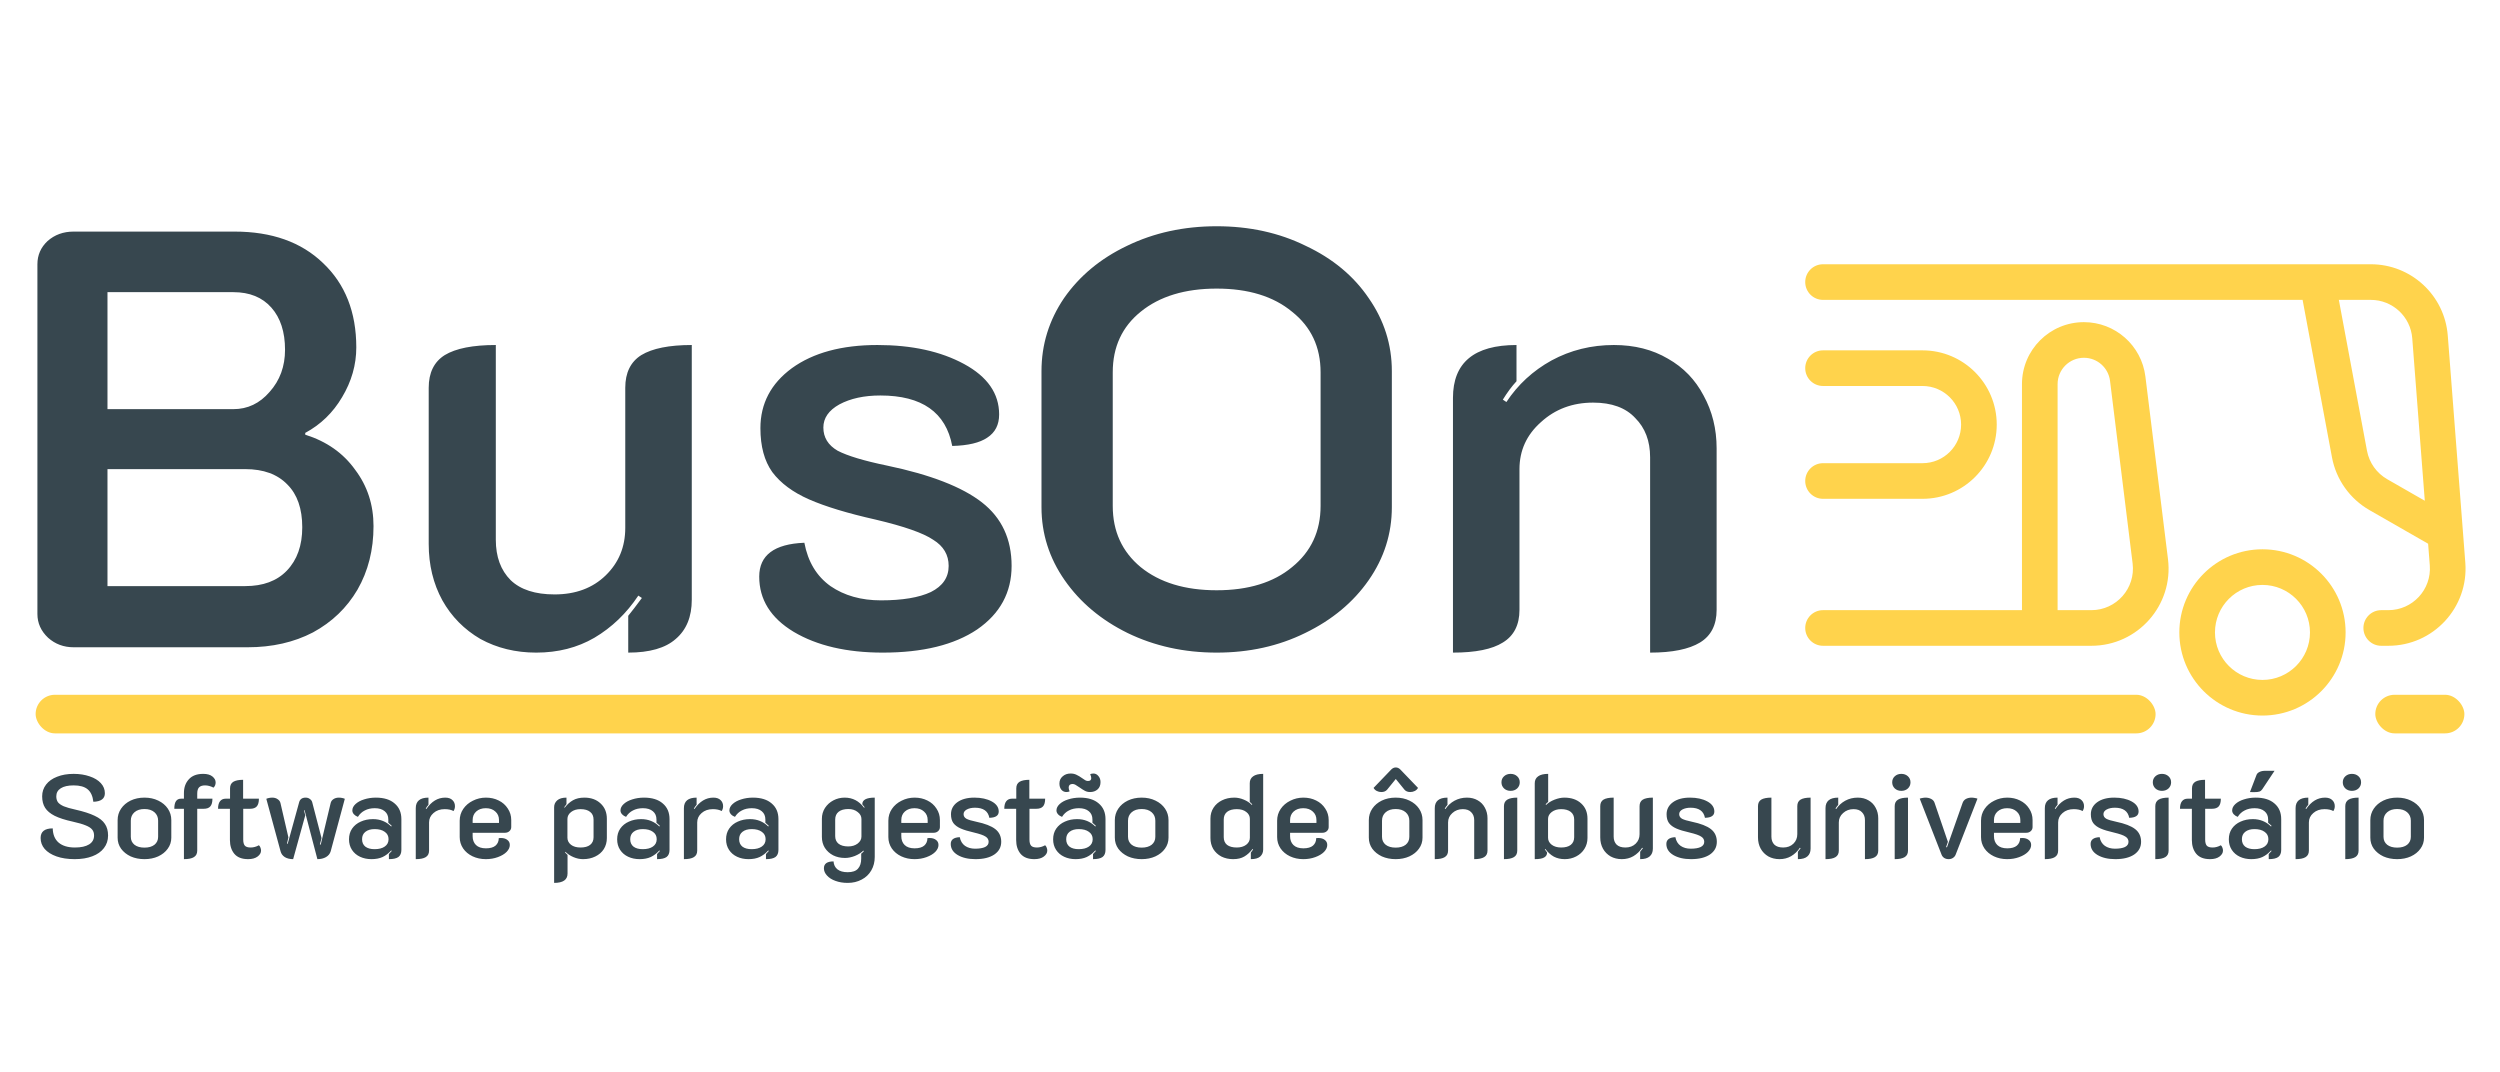 <svg width="842" height="361" viewBox="0 0 842 361" fill="none" xmlns="http://www.w3.org/2000/svg">
<g clip-path="url(#clip0_325_44)">
<g filter="url(#filter0_dd_325_44)">
<path d="M24.8 210C21.467 210 18.6 208.933 16.2 206.8C13.8 204.533 12.6 201.867 12.6 198.8V81C12.6 77.933 13.733 75.333 16 73.2C18.4 71.067 21.333 70 24.8 70H79C91.533 70 101.467 73.533 108.8 80.6C116.267 87.667 120 97.133 120 109C120 114.867 118.4 120.467 115.2 125.8C112.133 131 108 135 102.8 137.8V138.4C110 140.667 115.6 144.6 119.6 150.2C123.733 155.667 125.8 162 125.8 169.2C125.8 177.2 124 184.333 120.4 190.6C116.8 196.733 111.8 201.533 105.4 205C99 208.333 91.667 210 83.4 210H24.8ZM78.6 129.8C83.4 129.8 87.467 127.867 90.8 124C94.267 120.133 96 115.4 96 109.8C96 103.8 94.467 99.067 91.4 95.6C88.333 92.133 84.067 90.4 78.6 90.4H36.2V129.8H78.6ZM82.6 189.4C88.6 189.4 93.267 187.667 96.6 184.2C100.067 180.6 101.8 175.733 101.8 169.6C101.8 163.333 100.133 158.533 96.8 155.2C93.467 151.733 88.733 150 82.6 150H36.2V189.4H82.6ZM232.989 194C232.989 199.733 231.189 204.133 227.589 207.2C224.122 210.267 218.789 211.8 211.589 211.8V199.4C212.789 197.933 214.322 195.933 216.189 193.4L214.989 192.6C210.989 198.6 206.056 203.333 200.189 206.8C194.456 210.133 187.922 211.8 180.589 211.8C173.656 211.8 167.389 210.267 161.789 207.2C156.322 204 152.056 199.667 148.989 194.2C145.922 188.6 144.389 182.267 144.389 175.2V122.6C144.389 117.533 146.189 113.867 149.789 111.6C153.522 109.333 159.256 108.2 166.989 108.2V173.8C166.989 179.533 168.656 184.067 171.989 187.4C175.322 190.6 180.256 192.2 186.789 192.2C193.856 192.2 199.589 190.067 203.989 185.8C208.389 181.533 210.589 176.2 210.589 169.8V122.6C210.589 117.533 212.389 113.867 215.989 111.6C219.722 109.333 225.389 108.2 232.989 108.2V194ZM297.308 211.8C285.174 211.8 275.174 209.467 267.308 204.8C259.574 200.133 255.708 193.933 255.708 186.2C255.708 179 260.774 175.2 270.908 174.8C272.108 181.2 275.041 186.067 279.708 189.4C284.374 192.6 290.041 194.2 296.708 194.2C303.908 194.2 309.508 193.267 313.508 191.4C317.508 189.4 319.508 186.467 319.508 182.6C319.508 178.867 317.774 175.933 314.308 173.8C310.974 171.533 304.508 169.267 294.908 167C285.441 164.867 277.974 162.6 272.508 160.2C267.041 157.8 262.908 154.733 260.108 151C257.441 147.267 256.108 142.333 256.108 136.2C256.108 127.933 259.641 121.2 266.708 116C273.908 110.8 283.508 108.2 295.508 108.2C307.108 108.2 316.841 110.333 324.708 114.6C332.574 118.867 336.508 124.533 336.508 131.6C336.508 135.067 335.174 137.667 332.508 139.4C329.974 141.133 326.041 142.067 320.708 142.2C318.574 130.867 310.508 125.2 296.508 125.2C291.041 125.2 286.441 126.2 282.708 128.2C279.108 130.2 277.308 132.8 277.308 136C277.308 139.333 278.908 141.933 282.108 143.8C285.441 145.533 290.974 147.2 298.708 148.8C313.374 151.867 324.041 156 330.708 161.2C337.374 166.4 340.708 173.533 340.708 182.6C340.708 191.533 336.841 198.667 329.108 204C321.374 209.2 310.774 211.8 297.308 211.8ZM409.773 211.8C398.84 211.8 388.84 209.6 379.773 205.2C370.84 200.8 363.773 194.867 358.573 187.4C353.373 179.933 350.773 171.733 350.773 162.8V117C350.773 108.067 353.307 99.867 358.373 92.4C363.573 84.933 370.64 79.067 379.573 74.8C388.64 70.4 398.707 68.2 409.773 68.2C420.84 68.2 430.84 70.4 439.773 74.8C448.84 79.067 455.907 84.933 460.973 92.4C466.173 99.867 468.773 108.067 468.773 117V162.8C468.773 171.733 466.173 179.933 460.973 187.4C455.773 194.867 448.64 200.8 439.573 205.2C430.64 209.6 420.707 211.8 409.773 211.8ZM409.773 190.8C420.44 190.8 428.907 188.2 435.173 183C441.573 177.8 444.773 170.933 444.773 162.4V117.4C444.773 108.867 441.573 102.067 435.173 97C428.907 91.8 420.44 89.2 409.773 89.2C399.107 89.2 390.573 91.8 384.173 97C377.907 102.067 374.773 108.867 374.773 117.4V162.4C374.773 170.933 377.907 177.8 384.173 183C390.573 188.2 399.107 190.8 409.773 190.8ZM489.358 126C489.358 114.133 496.491 108.2 510.758 108.2V120.4C509.158 122.133 507.624 124.2 506.158 126.6L507.358 127.4C511.224 121.533 516.291 116.867 522.558 113.4C528.958 109.933 535.958 108.2 543.558 108.2C550.491 108.2 556.558 109.733 561.758 112.8C566.958 115.733 570.958 119.867 573.758 125.2C576.691 130.533 578.158 136.467 578.158 143V197.4C578.158 202.467 576.291 206.133 572.558 208.4C568.824 210.667 563.224 211.8 555.758 211.8V146C555.758 140.533 554.091 136.133 550.758 132.8C547.558 129.333 542.824 127.6 536.558 127.6C529.624 127.6 523.758 129.8 518.958 134.2C514.158 138.467 511.758 143.733 511.758 150V197.4C511.758 202.467 509.891 206.133 506.158 208.4C502.558 210.667 496.958 211.8 489.358 211.8V126Z" fill="#37474F"/>
</g>
<g filter="url(#filter1_dd_325_44)">
<path d="M25.16 281.36C22.813 281.36 20.773 281.053 19.04 280.44C17.307 279.827 15.973 278.987 15.04 277.92C14.133 276.853 13.68 275.627 13.68 274.24C13.68 272.08 15.04 271 17.76 271C17.813 273.107 18.48 274.707 19.76 275.8C21.067 276.893 22.893 277.44 25.24 277.44C27.293 277.44 28.88 277.093 30 276.4C31.12 275.707 31.68 274.707 31.68 273.4C31.68 272.573 31.467 271.907 31.04 271.4C30.613 270.867 29.893 270.4 28.88 270C27.867 269.573 26.4 269.147 24.48 268.72C21.92 268.16 19.893 267.507 18.4 266.76C16.933 266.013 15.867 265.12 15.2 264.08C14.533 263.04 14.2 261.747 14.2 260.2C14.2 258.707 14.64 257.387 15.52 256.24C16.4 255.093 17.64 254.213 19.24 253.6C20.84 252.96 22.693 252.64 24.8 252.64C26.8 252.64 28.6 252.92 30.2 253.48C31.8 254.013 33.053 254.773 33.96 255.76C34.867 256.747 35.32 257.88 35.32 259.16C35.32 261 34.027 261.96 31.44 262.04C31.227 260.12 30.587 258.72 29.52 257.84C28.48 256.96 26.907 256.52 24.8 256.52C22.933 256.52 21.493 256.84 20.48 257.48C19.467 258.12 18.96 259.027 18.96 260.2C18.96 261 19.147 261.667 19.52 262.2C19.92 262.707 20.573 263.16 21.48 263.56C22.387 263.933 23.693 264.307 25.4 264.68C28.12 265.293 30.28 265.987 31.88 266.76C33.48 267.507 34.627 268.413 35.32 269.48C36.04 270.52 36.4 271.827 36.4 273.4C36.4 275.027 35.933 276.44 35 277.64C34.093 278.84 32.787 279.76 31.08 280.4C29.4 281.04 27.427 281.36 25.16 281.36ZM48.656 281.36C46.949 281.36 45.402 281.053 44.016 280.44C42.656 279.8 41.576 278.933 40.776 277.84C40.002 276.747 39.616 275.507 39.616 274.12V268.2C39.616 266.787 40.002 265.507 40.776 264.36C41.549 263.213 42.616 262.307 43.976 261.64C45.362 260.973 46.922 260.64 48.656 260.64C50.389 260.64 51.936 260.973 53.296 261.64C54.682 262.307 55.762 263.213 56.536 264.36C57.309 265.507 57.696 266.787 57.696 268.2V274.12C57.696 275.507 57.296 276.747 56.496 277.84C55.722 278.933 54.642 279.8 53.256 280.44C51.896 281.053 50.362 281.36 48.656 281.36ZM48.656 277.48C50.069 277.48 51.189 277.16 52.016 276.52C52.842 275.853 53.256 274.96 53.256 273.84V268.4C53.256 267.227 52.842 266.28 52.016 265.56C51.189 264.84 50.069 264.48 48.656 264.48C47.242 264.48 46.122 264.84 45.296 265.56C44.469 266.28 44.056 267.227 44.056 268.4V273.84C44.056 274.96 44.469 275.853 45.296 276.52C46.122 277.16 47.242 277.48 48.656 277.48ZM61.948 264.4H58.708C58.708 263.227 58.895 262.373 59.268 261.84C59.641 261.28 60.201 261 60.948 261H61.948V259.08C61.948 257.213 62.495 255.68 63.588 254.48C64.681 253.253 66.294 252.64 68.428 252.64C69.788 252.64 70.828 252.933 71.548 253.52C72.268 254.107 72.628 254.773 72.628 255.52C72.628 256.24 72.388 256.827 71.908 257.28C70.948 256.773 70.001 256.52 69.068 256.52C68.135 256.52 67.454 256.747 67.028 257.2C66.628 257.627 66.428 258.32 66.428 259.28V261H71.548C71.548 262.2 71.308 263.067 70.828 263.6C70.374 264.133 69.628 264.4 68.588 264.4H66.428V278.48C66.428 279.493 66.055 280.227 65.308 280.68C64.588 281.133 63.468 281.36 61.948 281.36V264.4ZM83.559 281.36C81.479 281.36 79.932 280.76 78.919 279.56C77.932 278.36 77.439 276.813 77.439 274.92V264.4H73.439C73.439 263.253 73.666 262.4 74.119 261.84C74.572 261.28 75.186 261 75.959 261H77.479V257.52C77.479 256.507 77.839 255.773 78.559 255.32C79.306 254.867 80.412 254.64 81.879 254.64V261H87.199C87.199 262.2 86.959 263.067 86.479 263.6C85.999 264.133 85.239 264.4 84.199 264.4H81.919V274.76C81.919 275.72 82.106 276.413 82.479 276.84C82.852 277.24 83.506 277.44 84.439 277.44C85.372 277.44 86.292 277.187 87.199 276.68C87.439 276.893 87.612 277.16 87.719 277.48C87.852 277.8 87.919 278.133 87.919 278.48C87.919 279.227 87.532 279.893 86.759 280.48C85.986 281.067 84.919 281.36 83.559 281.36ZM98.734 281.36C97.614 281.36 96.68 281.133 95.934 280.68C95.187 280.2 94.707 279.547 94.494 278.72L89.694 261.04C89.907 260.933 90.2 260.84 90.574 260.76C90.947 260.68 91.32 260.64 91.694 260.64C92.414 260.64 93.014 260.813 93.494 261.16C94 261.48 94.32 261.907 94.454 262.44L97.134 274.04L96.654 276.12L96.894 276.2L100.774 262.12C100.907 261.667 101.147 261.307 101.494 261.04C101.867 260.773 102.347 260.64 102.934 260.64C103.494 260.64 103.96 260.787 104.334 261.08C104.734 261.347 105 261.693 105.134 262.12L108.294 274.28L107.734 276.4L108.014 276.48L111.374 262.44C111.507 261.907 111.814 261.48 112.294 261.16C112.8 260.813 113.414 260.64 114.134 260.64C114.507 260.64 114.88 260.68 115.254 260.76C115.627 260.84 115.92 260.933 116.134 261.04L111.374 278.72C111.134 279.547 110.6 280.2 109.774 280.68C108.974 281.133 108.014 281.36 106.894 281.36L102.574 264.88L102.374 264.92L102.814 266.6L98.734 281.36ZM125.105 281.36C123.692 281.36 122.412 281.093 121.265 280.56C120.119 280.027 119.212 279.253 118.545 278.24C117.879 277.227 117.545 276.04 117.545 274.68C117.545 273.293 117.892 272.093 118.585 271.08C119.305 270.04 120.279 269.253 121.505 268.72C122.732 268.16 124.105 267.88 125.625 267.88C128.052 267.88 130.092 268.707 131.745 270.36L131.945 270.16C131.465 269.68 131.079 269.333 130.785 269.12V268C130.785 266.827 130.385 265.907 129.585 265.24C128.785 264.547 127.665 264.2 126.225 264.2C124.945 264.2 123.825 264.453 122.865 264.96C121.905 265.44 121.132 266.16 120.545 267.12C120.012 266.933 119.559 266.64 119.185 266.24C118.839 265.84 118.665 265.413 118.665 264.96C118.665 264.187 119.025 263.467 119.745 262.8C120.465 262.133 121.425 261.613 122.625 261.24C123.852 260.84 125.172 260.64 126.585 260.64C129.305 260.64 131.412 261.293 132.905 262.6C134.425 263.88 135.185 265.64 135.185 267.88V278.24C135.185 279.333 134.852 280.133 134.185 280.64C133.519 281.12 132.452 281.36 130.985 281.36V279.64C131.465 279.16 131.785 278.813 131.945 278.6L131.745 278.44C130.892 279.4 129.932 280.133 128.865 280.64C127.825 281.12 126.572 281.36 125.105 281.36ZM126.145 278C127.612 278 128.759 277.707 129.585 277.12C130.439 276.533 130.865 275.707 130.865 274.64C130.865 273.573 130.439 272.747 129.585 272.16C128.759 271.547 127.625 271.24 126.185 271.24C124.879 271.24 123.839 271.547 123.065 272.16C122.319 272.747 121.945 273.573 121.945 274.64C121.945 275.733 122.319 276.573 123.065 277.16C123.812 277.72 124.839 278 126.145 278ZM149.788 264.52C148.241 264.52 146.974 264.96 145.988 265.84C145.001 266.693 144.508 267.747 144.508 269V278.48C144.508 279.493 144.134 280.227 143.388 280.68C142.668 281.133 141.548 281.36 140.028 281.36V264.2C140.028 261.827 141.454 260.64 144.308 260.64V263.04C143.934 263.467 143.628 263.893 143.388 264.32L143.588 264.48C145.321 261.92 147.441 260.64 149.948 260.64C151.014 260.64 151.828 260.92 152.388 261.48C152.948 262.013 153.228 262.693 153.228 263.52C153.228 264.133 153.068 264.68 152.748 265.16C151.974 264.733 150.988 264.52 149.788 264.52ZM163.625 281.36C161.998 281.36 160.505 281.04 159.145 280.4C157.812 279.76 156.758 278.88 155.985 277.76C155.212 276.613 154.825 275.333 154.825 273.92V268.4C154.825 266.933 155.225 265.613 156.025 264.44C156.825 263.267 157.905 262.347 159.265 261.68C160.625 260.987 162.092 260.64 163.665 260.64C165.238 260.64 166.665 260.96 167.945 261.6C169.252 262.24 170.278 263.147 171.025 264.32C171.798 265.467 172.185 266.76 172.185 268.2V270.56C172.185 271.093 171.985 271.547 171.585 271.92C171.185 272.293 170.678 272.48 170.065 272.48H159.185V273.64C159.185 274.867 159.558 275.853 160.305 276.6C161.078 277.347 162.198 277.72 163.665 277.72C165.105 277.72 166.185 277.413 166.905 276.8C167.625 276.16 167.985 275.32 167.985 274.28C168.145 274.253 168.385 274.24 168.705 274.24C169.612 274.24 170.332 274.453 170.865 274.88C171.425 275.28 171.705 275.853 171.705 276.6C171.705 277.4 171.345 278.173 170.625 278.92C169.905 279.64 168.918 280.227 167.665 280.68C166.438 281.133 165.092 281.36 163.625 281.36ZM168.065 269.16V268.2C168.065 267 167.652 266.04 166.825 265.32C166.025 264.573 164.958 264.2 163.625 264.2C162.292 264.2 161.212 264.573 160.385 265.32C159.585 266.04 159.185 267 159.185 268.2V269.16H168.065ZM186.629 263.88C186.629 262.947 186.976 262.173 187.669 261.56C188.363 260.947 189.403 260.64 190.789 260.64V262.84C190.443 263.267 190.189 263.613 190.029 263.88L190.189 264.04C191.016 262.947 191.949 262.107 192.989 261.52C194.029 260.933 195.309 260.64 196.829 260.64C199.069 260.64 200.883 261.293 202.269 262.6C203.683 263.907 204.389 265.627 204.389 267.76V274.24C204.389 275.653 204.043 276.907 203.349 278C202.656 279.067 201.696 279.893 200.469 280.48C199.269 281.067 197.896 281.36 196.349 281.36C195.283 281.36 194.216 281.133 193.149 280.68C192.083 280.227 191.176 279.627 190.429 278.88L190.309 279.08C190.469 279.293 190.749 279.573 191.149 279.92V286.2C191.149 288.307 189.643 289.36 186.629 289.36V263.88ZM195.509 277.44C196.923 277.44 198.003 277.147 198.749 276.56C199.523 275.947 199.909 275.093 199.909 274V268.04C199.909 266.893 199.523 266.027 198.749 265.44C198.003 264.827 196.923 264.52 195.509 264.52C194.229 264.52 193.176 264.84 192.349 265.48C191.523 266.12 191.109 266.907 191.109 267.84V274.16C191.109 275.093 191.509 275.88 192.309 276.52C193.109 277.133 194.176 277.44 195.509 277.44ZM215.418 281.36C214.004 281.36 212.724 281.093 211.578 280.56C210.431 280.027 209.524 279.253 208.858 278.24C208.191 277.227 207.858 276.04 207.858 274.68C207.858 273.293 208.204 272.093 208.898 271.08C209.618 270.04 210.591 269.253 211.818 268.72C213.044 268.16 214.418 267.88 215.938 267.88C218.364 267.88 220.404 268.707 222.058 270.36L222.258 270.16C221.778 269.68 221.391 269.333 221.098 269.12V268C221.098 266.827 220.698 265.907 219.898 265.24C219.098 264.547 217.978 264.2 216.538 264.2C215.258 264.2 214.138 264.453 213.178 264.96C212.218 265.44 211.444 266.16 210.858 267.12C210.324 266.933 209.871 266.64 209.498 266.24C209.151 265.84 208.978 265.413 208.978 264.96C208.978 264.187 209.338 263.467 210.058 262.8C210.778 262.133 211.738 261.613 212.938 261.24C214.164 260.84 215.484 260.64 216.898 260.64C219.618 260.64 221.724 261.293 223.218 262.6C224.738 263.88 225.498 265.64 225.498 267.88V278.24C225.498 279.333 225.164 280.133 224.498 280.64C223.831 281.12 222.764 281.36 221.298 281.36V279.64C221.778 279.16 222.098 278.813 222.258 278.6L222.058 278.44C221.204 279.4 220.244 280.133 219.178 280.64C218.138 281.12 216.884 281.36 215.418 281.36ZM216.458 278C217.924 278 219.071 277.707 219.898 277.12C220.751 276.533 221.178 275.707 221.178 274.64C221.178 273.573 220.751 272.747 219.898 272.16C219.071 271.547 217.938 271.24 216.498 271.24C215.191 271.24 214.151 271.547 213.378 272.16C212.631 272.747 212.258 273.573 212.258 274.64C212.258 275.733 212.631 276.573 213.378 277.16C214.124 277.72 215.151 278 216.458 278ZM240.1 264.52C238.554 264.52 237.287 264.96 236.3 265.84C235.314 266.693 234.82 267.747 234.82 269V278.48C234.82 279.493 234.447 280.227 233.7 280.68C232.98 281.133 231.86 281.36 230.34 281.36V264.2C230.34 261.827 231.767 260.64 234.62 260.64V263.04C234.247 263.467 233.94 263.893 233.7 264.32L233.9 264.48C235.634 261.92 237.754 260.64 240.26 260.64C241.327 260.64 242.14 260.92 242.7 261.48C243.26 262.013 243.54 262.693 243.54 263.52C243.54 264.133 243.38 264.68 243.06 265.16C242.287 264.733 241.3 264.52 240.1 264.52ZM252.098 281.36C250.684 281.36 249.404 281.093 248.258 280.56C247.111 280.027 246.204 279.253 245.538 278.24C244.871 277.227 244.538 276.04 244.538 274.68C244.538 273.293 244.884 272.093 245.577 271.08C246.298 270.04 247.271 269.253 248.498 268.72C249.724 268.16 251.098 267.88 252.618 267.88C255.044 267.88 257.084 268.707 258.738 270.36L258.938 270.16C258.458 269.68 258.071 269.333 257.778 269.12V268C257.778 266.827 257.378 265.907 256.578 265.24C255.778 264.547 254.658 264.2 253.217 264.2C251.938 264.2 250.818 264.453 249.858 264.96C248.898 265.44 248.124 266.16 247.538 267.12C247.004 266.933 246.551 266.64 246.178 266.24C245.831 265.84 245.658 265.413 245.658 264.96C245.658 264.187 246.018 263.467 246.738 262.8C247.458 262.133 248.418 261.613 249.618 261.24C250.844 260.84 252.164 260.64 253.578 260.64C256.298 260.64 258.404 261.293 259.898 262.6C261.418 263.88 262.178 265.64 262.178 267.88V278.24C262.178 279.333 261.844 280.133 261.178 280.64C260.511 281.12 259.444 281.36 257.978 281.36V279.64C258.458 279.16 258.778 278.813 258.938 278.6L258.738 278.44C257.884 279.4 256.924 280.133 255.858 280.64C254.818 281.12 253.564 281.36 252.098 281.36ZM253.138 278C254.604 278 255.751 277.707 256.578 277.12C257.431 276.533 257.858 275.707 257.858 274.64C257.858 273.573 257.431 272.747 256.578 272.16C255.751 271.547 254.618 271.24 253.178 271.24C251.871 271.24 250.831 271.547 250.058 272.16C249.311 272.747 248.938 273.573 248.938 274.64C248.938 275.733 249.311 276.573 250.058 277.16C250.804 277.72 251.831 278 253.138 278ZM285.493 289.36C283.973 289.36 282.599 289.133 281.373 288.68C280.173 288.253 279.226 287.653 278.533 286.88C277.839 286.133 277.493 285.32 277.493 284.44C277.493 282.893 278.573 282.12 280.733 282.12C280.813 283.267 281.253 284.16 282.053 284.8C282.879 285.44 284.026 285.76 285.493 285.76C287.119 285.76 288.279 285.36 288.973 284.56C289.693 283.76 290.053 282.64 290.053 281.2V279.52C290.453 279.227 290.746 278.947 290.933 278.68L290.773 278.48C290.053 279.2 289.106 279.8 287.933 280.28C286.759 280.733 285.653 280.96 284.613 280.96C283.119 280.96 281.786 280.667 280.613 280.08C279.439 279.467 278.506 278.627 277.813 277.56C277.146 276.493 276.813 275.267 276.813 273.88V267.76C276.813 266.427 277.159 265.213 277.853 264.12C278.573 263.027 279.519 262.173 280.692 261.56C281.866 260.947 283.133 260.64 284.493 260.64C287.159 260.64 289.333 261.773 291.013 264.04L291.213 263.88C290.893 263.453 290.626 263.12 290.413 262.88C290.413 261.387 291.813 260.64 294.613 260.64V280.6C294.613 282.307 294.226 283.827 293.453 285.16C292.679 286.493 291.599 287.52 290.213 288.24C288.826 288.987 287.253 289.36 285.493 289.36ZM285.693 277.08C286.946 277.08 287.999 276.76 288.853 276.12C289.706 275.453 290.133 274.667 290.133 273.76V267.84C290.133 266.907 289.706 266.12 288.853 265.48C288.026 264.813 286.986 264.48 285.733 264.48C284.319 264.48 283.226 264.787 282.453 265.4C281.679 266.013 281.293 266.893 281.293 268.04V273.6C281.293 274.693 281.666 275.547 282.413 276.16C283.186 276.773 284.279 277.08 285.693 277.08ZM308 281.36C306.373 281.36 304.88 281.04 303.52 280.4C302.187 279.76 301.133 278.88 300.36 277.76C299.587 276.613 299.2 275.333 299.2 273.92V268.4C299.2 266.933 299.6 265.613 300.4 264.44C301.2 263.267 302.28 262.347 303.64 261.68C305 260.987 306.467 260.64 308.04 260.64C309.613 260.64 311.04 260.96 312.32 261.6C313.627 262.24 314.653 263.147 315.4 264.32C316.173 265.467 316.56 266.76 316.56 268.2V270.56C316.56 271.093 316.36 271.547 315.96 271.92C315.56 272.293 315.053 272.48 314.44 272.48H303.56V273.64C303.56 274.867 303.933 275.853 304.68 276.6C305.453 277.347 306.573 277.72 308.04 277.72C309.48 277.72 310.56 277.413 311.28 276.8C312 276.16 312.36 275.32 312.36 274.28C312.52 274.253 312.76 274.24 313.08 274.24C313.987 274.24 314.707 274.453 315.24 274.88C315.8 275.28 316.08 275.853 316.08 276.6C316.08 277.4 315.72 278.173 315 278.92C314.28 279.64 313.293 280.227 312.04 280.68C310.813 281.133 309.467 281.36 308 281.36ZM312.44 269.16V268.2C312.44 267 312.027 266.04 311.2 265.32C310.4 264.573 309.333 264.2 308 264.2C306.667 264.2 305.587 264.573 304.76 265.32C303.96 266.04 303.56 267 303.56 268.2V269.16H312.44ZM328.532 281.36C326.105 281.36 324.105 280.893 322.532 279.96C320.985 279.027 320.212 277.787 320.212 276.24C320.212 274.8 321.225 274.04 323.252 273.96C323.492 275.24 324.079 276.213 325.012 276.88C325.945 277.52 327.079 277.84 328.412 277.84C329.852 277.84 330.972 277.653 331.772 277.28C332.572 276.88 332.972 276.293 332.972 275.52C332.972 274.773 332.625 274.187 331.932 273.76C331.265 273.307 329.972 272.853 328.052 272.4C326.159 271.973 324.665 271.52 323.572 271.04C322.479 270.56 321.652 269.947 321.092 269.2C320.559 268.453 320.292 267.467 320.292 266.24C320.292 264.587 320.999 263.24 322.412 262.2C323.852 261.16 325.772 260.64 328.172 260.64C330.492 260.64 332.439 261.067 334.012 261.92C335.585 262.773 336.372 263.907 336.372 265.32C336.372 266.013 336.105 266.533 335.572 266.88C335.065 267.227 334.279 267.413 333.212 267.44C332.785 265.173 331.172 264.04 328.372 264.04C327.279 264.04 326.359 264.24 325.612 264.64C324.892 265.04 324.532 265.56 324.532 266.2C324.532 266.867 324.852 267.387 325.492 267.76C326.159 268.107 327.265 268.44 328.812 268.76C331.745 269.373 333.879 270.2 335.212 271.24C336.545 272.28 337.212 273.707 337.212 275.52C337.212 277.307 336.439 278.733 334.892 279.8C333.345 280.84 331.225 281.36 328.532 281.36ZM348.364 281.36C346.284 281.36 344.737 280.76 343.724 279.56C342.737 278.36 342.244 276.813 342.244 274.92V264.4H338.244C338.244 263.253 338.47 262.4 338.924 261.84C339.377 261.28 339.99 261 340.764 261H342.284V257.52C342.284 256.507 342.644 255.773 343.364 255.32C344.11 254.867 345.217 254.64 346.684 254.64V261H352.004C352.004 262.2 351.764 263.067 351.284 263.6C350.804 264.133 350.044 264.4 349.004 264.4H346.724V274.76C346.724 275.72 346.91 276.413 347.284 276.84C347.657 277.24 348.31 277.44 349.244 277.44C350.177 277.44 351.097 277.187 352.004 276.68C352.244 276.893 352.417 277.16 352.524 277.48C352.657 277.8 352.724 278.133 352.724 278.48C352.724 279.227 352.337 279.893 351.564 280.48C350.79 281.067 349.724 281.36 348.364 281.36ZM362.254 281.36C360.84 281.36 359.56 281.093 358.414 280.56C357.267 280.027 356.36 279.253 355.694 278.24C355.027 277.227 354.694 276.04 354.694 274.68C354.694 273.293 355.04 272.093 355.734 271.08C356.454 270.04 357.427 269.253 358.654 268.72C359.88 268.16 361.254 267.88 362.774 267.88C365.2 267.88 367.24 268.707 368.894 270.36L369.094 270.16C368.614 269.68 368.227 269.333 367.934 269.12V268C367.934 266.827 367.534 265.907 366.734 265.24C365.934 264.547 364.814 264.2 363.374 264.2C362.094 264.2 360.974 264.453 360.014 264.96C359.054 265.44 358.28 266.16 357.694 267.12C357.16 266.933 356.707 266.64 356.334 266.24C355.987 265.84 355.814 265.413 355.814 264.96C355.814 264.187 356.174 263.467 356.894 262.8C357.614 262.133 358.574 261.613 359.774 261.24C361 260.84 362.32 260.64 363.734 260.64C366.454 260.64 368.56 261.293 370.054 262.6C371.574 263.88 372.334 265.64 372.334 267.88V278.24C372.334 279.333 372 280.133 371.334 280.64C370.667 281.12 369.6 281.36 368.134 281.36V279.64C368.614 279.16 368.934 278.813 369.094 278.6L368.894 278.44C368.04 279.4 367.08 280.133 366.014 280.64C364.974 281.12 363.72 281.36 362.254 281.36ZM363.294 278C364.76 278 365.907 277.707 366.734 277.12C367.587 276.533 368.014 275.707 368.014 274.64C368.014 273.573 367.587 272.747 366.734 272.16C365.907 271.547 364.774 271.24 363.334 271.24C362.027 271.24 360.987 271.547 360.214 272.16C359.467 272.747 359.094 273.573 359.094 274.64C359.094 275.733 359.467 276.573 360.214 277.16C360.96 277.72 361.987 278 363.294 278ZM359.174 258.76C358.48 258.76 357.907 258.493 357.454 257.96C357.027 257.427 356.814 256.733 356.814 255.88C356.814 254.893 357.174 254.093 357.894 253.48C358.614 252.84 359.507 252.52 360.574 252.52C361.347 252.52 362.014 252.667 362.574 252.96C363.16 253.227 363.787 253.6 364.454 254.08C364.88 254.4 365.24 254.64 365.534 254.8C365.827 254.96 366.12 255.04 366.414 255.04C366.787 255.04 367.067 254.96 367.254 254.8C367.44 254.613 367.534 254.387 367.534 254.12C367.534 253.693 367.414 253.24 367.174 252.76C367.467 252.6 367.827 252.52 368.254 252.52C368.92 252.52 369.48 252.8 369.934 253.36C370.414 253.92 370.654 254.6 370.654 255.4C370.654 256.467 370.32 257.293 369.654 257.88C368.987 258.467 368.147 258.76 367.134 258.76C366.494 258.76 365.92 258.627 365.414 258.36C364.907 258.093 364.294 257.707 363.574 257.2C363.014 256.8 362.56 256.507 362.214 256.32C361.894 256.133 361.56 256.04 361.214 256.04C360.814 256.04 360.494 256.147 360.254 256.36C360.04 256.573 359.934 256.867 359.934 257.24C359.934 257.667 360.04 258.093 360.254 258.52C359.96 258.68 359.6 258.76 359.174 258.76ZM384.515 281.36C382.808 281.36 381.262 281.053 379.875 280.44C378.515 279.8 377.435 278.933 376.635 277.84C375.862 276.747 375.475 275.507 375.475 274.12V268.2C375.475 266.787 375.862 265.507 376.635 264.36C377.408 263.213 378.475 262.307 379.835 261.64C381.222 260.973 382.782 260.64 384.515 260.64C386.248 260.64 387.795 260.973 389.155 261.64C390.542 262.307 391.622 263.213 392.395 264.36C393.168 265.507 393.555 266.787 393.555 268.2V274.12C393.555 275.507 393.155 276.747 392.355 277.84C391.582 278.933 390.502 279.8 389.115 280.44C387.755 281.053 386.222 281.36 384.515 281.36ZM384.515 277.48C385.928 277.48 387.048 277.16 387.875 276.52C388.702 275.853 389.115 274.96 389.115 273.84V268.4C389.115 267.227 388.702 266.28 387.875 265.56C387.048 264.84 385.928 264.48 384.515 264.48C383.102 264.48 381.982 264.84 381.155 265.56C380.328 266.28 379.915 267.227 379.915 268.4V273.84C379.915 274.96 380.328 275.853 381.155 276.52C381.982 277.16 383.102 277.48 384.515 277.48ZM415.317 281.36C413.85 281.36 412.53 281.067 411.357 280.48C410.21 279.867 409.303 279.027 408.637 277.96C407.997 276.867 407.677 275.627 407.677 274.24V267.72C407.677 266.333 408.023 265.107 408.717 264.04C409.41 262.973 410.357 262.147 411.557 261.56C412.783 260.947 414.17 260.64 415.717 260.64C416.783 260.64 417.85 260.867 418.917 261.32C419.983 261.747 420.89 262.347 421.637 263.12L421.757 262.92C421.597 262.707 421.317 262.427 420.917 262.08V255.8C420.917 254.787 421.29 254.013 422.037 253.48C422.783 252.92 423.917 252.64 425.437 252.64V278.12C425.437 279.08 425.103 279.867 424.437 280.48C423.77 281.067 422.717 281.36 421.277 281.36V279.16C421.623 278.733 421.877 278.373 422.037 278.08L421.877 277.92C421.023 279.04 420.09 279.893 419.077 280.48C418.09 281.067 416.837 281.36 415.317 281.36ZM416.557 277.44C417.837 277.44 418.89 277.133 419.717 276.52C420.543 275.88 420.957 275.093 420.957 274.16V267.8C420.957 266.867 420.557 266.093 419.757 265.48C418.957 264.84 417.89 264.52 416.557 264.52C415.143 264.52 414.05 264.827 413.277 265.44C412.53 266.053 412.157 266.907 412.157 268V273.96C412.157 275.08 412.53 275.947 413.277 276.56C414.05 277.147 415.143 277.44 416.557 277.44ZM438.938 281.36C437.311 281.36 435.818 281.04 434.458 280.4C433.124 279.76 432.071 278.88 431.298 277.76C430.524 276.613 430.138 275.333 430.138 273.92V268.4C430.138 266.933 430.538 265.613 431.338 264.44C432.138 263.267 433.218 262.347 434.578 261.68C435.938 260.987 437.404 260.64 438.978 260.64C440.551 260.64 441.978 260.96 443.258 261.6C444.564 262.24 445.591 263.147 446.338 264.32C447.111 265.467 447.498 266.76 447.498 268.2V270.56C447.498 271.093 447.298 271.547 446.898 271.92C446.498 272.293 445.991 272.48 445.378 272.48H434.498V273.64C434.498 274.867 434.871 275.853 435.618 276.6C436.391 277.347 437.511 277.72 438.978 277.72C440.418 277.72 441.498 277.413 442.218 276.8C442.938 276.16 443.298 275.32 443.298 274.28C443.458 274.253 443.698 274.24 444.018 274.24C444.924 274.24 445.644 274.453 446.178 274.88C446.738 275.28 447.018 275.853 447.018 276.6C447.018 277.4 446.658 278.173 445.938 278.92C445.218 279.64 444.231 280.227 442.978 280.68C441.751 281.133 440.404 281.36 438.938 281.36ZM443.378 269.16V268.2C443.378 267 442.964 266.04 442.138 265.32C441.338 264.573 440.271 264.2 438.938 264.2C437.604 264.2 436.524 264.573 435.698 265.32C434.898 266.04 434.498 267 434.498 268.2V269.16H443.378ZM470.062 281.36C468.355 281.36 466.809 281.053 465.422 280.44C464.062 279.8 462.982 278.933 462.182 277.84C461.409 276.747 461.022 275.507 461.022 274.12V268.2C461.022 266.787 461.409 265.507 462.182 264.36C462.955 263.213 464.022 262.307 465.382 261.64C466.769 260.973 468.329 260.64 470.062 260.64C471.795 260.64 473.342 260.973 474.702 261.64C476.089 262.307 477.169 263.213 477.942 264.36C478.715 265.507 479.102 266.787 479.102 268.2V274.12C479.102 275.507 478.702 276.747 477.902 277.84C477.129 278.933 476.049 279.8 474.662 280.44C473.302 281.053 471.769 281.36 470.062 281.36ZM470.062 277.48C471.475 277.48 472.595 277.16 473.422 276.52C474.249 275.853 474.662 274.96 474.662 273.84V268.4C474.662 267.227 474.249 266.28 473.422 265.56C472.595 264.84 471.475 264.48 470.062 264.48C468.649 264.48 467.529 264.84 466.702 265.56C465.875 266.28 465.462 267.227 465.462 268.4V273.84C465.462 274.96 465.875 275.853 466.702 276.52C467.529 277.16 468.649 277.48 470.062 277.48ZM467.182 257.96C466.729 258.493 466.075 258.76 465.222 258.76C464.689 258.76 464.182 258.64 463.702 258.4C463.222 258.16 462.862 257.813 462.622 257.36L468.582 251.16C469.035 250.707 469.542 250.48 470.102 250.48C470.662 250.48 471.169 250.707 471.622 251.16L477.582 257.36C477.342 257.813 476.982 258.16 476.502 258.4C476.022 258.64 475.515 258.76 474.982 258.76C474.129 258.76 473.475 258.493 473.022 257.96L470.102 254.36L467.182 257.96ZM483.231 264.2C483.231 261.827 484.658 260.64 487.511 260.64V263.08C487.191 263.427 486.884 263.84 486.591 264.32L486.831 264.48C487.604 263.307 488.618 262.373 489.871 261.68C491.151 260.987 492.551 260.64 494.071 260.64C495.458 260.64 496.671 260.947 497.711 261.56C498.751 262.147 499.551 262.973 500.111 264.04C500.698 265.107 500.991 266.293 500.991 267.6V278.48C500.991 279.493 500.618 280.227 499.871 280.68C499.124 281.133 498.004 281.36 496.511 281.36V268.2C496.511 267.107 496.178 266.227 495.511 265.56C494.871 264.867 493.924 264.52 492.671 264.52C491.284 264.52 490.111 264.96 489.151 265.84C488.191 266.693 487.711 267.747 487.711 269V278.48C487.711 279.493 487.338 280.227 486.591 280.68C485.871 281.133 484.751 281.36 483.231 281.36V264.2ZM508.772 258.36C507.892 258.36 507.159 258.093 506.572 257.56C505.985 257 505.692 256.307 505.692 255.48C505.692 254.653 505.985 253.973 506.572 253.44C507.159 252.907 507.892 252.64 508.772 252.64C509.652 252.64 510.385 252.907 510.972 253.44C511.559 253.973 511.852 254.653 511.852 255.48C511.852 256.307 511.559 257 510.972 257.56C510.385 258.093 509.652 258.36 508.772 258.36ZM506.532 263.52C506.532 262.507 506.905 261.773 507.652 261.32C508.399 260.867 509.519 260.64 511.012 260.64V278.48C511.012 279.493 510.639 280.227 509.892 280.68C509.145 281.133 508.025 281.36 506.532 281.36V263.52ZM516.903 255.8C516.903 254.787 517.276 254.013 518.023 253.48C518.769 252.92 519.903 252.64 521.423 252.64V262.08C520.996 262.4 520.716 262.68 520.583 262.92L520.703 263.12C521.449 262.373 522.409 261.773 523.583 261.32C524.756 260.867 525.849 260.64 526.863 260.64C529.236 260.64 531.129 261.293 532.543 262.6C533.956 263.88 534.663 265.587 534.663 267.72V274.24C534.663 275.6 534.316 276.827 533.623 277.92C532.956 278.987 532.036 279.827 530.863 280.44C529.689 281.053 528.409 281.36 527.023 281.36C525.636 281.36 524.409 281.08 523.343 280.52C522.276 279.933 521.316 279.067 520.463 277.92L520.303 278.08C520.409 278.267 520.663 278.613 521.063 279.12C521.063 279.867 520.729 280.427 520.063 280.8C519.423 281.173 518.369 281.36 516.903 281.36V255.8ZM525.783 277.44C527.196 277.44 528.276 277.147 529.023 276.56C529.796 275.947 530.183 275.08 530.183 273.96V268C530.183 266.907 529.796 266.053 529.023 265.44C528.249 264.827 527.169 264.52 525.783 264.52C524.529 264.52 523.476 264.84 522.623 265.48C521.796 266.12 521.383 266.893 521.383 267.8V274.16C521.383 275.093 521.796 275.88 522.623 276.52C523.449 277.133 524.503 277.44 525.783 277.44ZM556.684 277.8C556.684 278.947 556.324 279.827 555.604 280.44C554.91 281.053 553.844 281.36 552.404 281.36V278.88C552.644 278.587 552.95 278.187 553.324 277.68L553.084 277.52C552.284 278.72 551.297 279.667 550.124 280.36C548.977 281.027 547.67 281.36 546.204 281.36C544.817 281.36 543.564 281.053 542.444 280.44C541.35 279.8 540.497 278.933 539.884 277.84C539.27 276.72 538.964 275.453 538.964 274.04V263.52C538.964 262.507 539.324 261.773 540.044 261.32C540.79 260.867 541.937 260.64 543.484 260.64V273.76C543.484 274.907 543.817 275.813 544.484 276.48C545.15 277.12 546.137 277.44 547.444 277.44C548.857 277.44 550.004 277.013 550.884 276.16C551.764 275.307 552.204 274.24 552.204 272.96V263.52C552.204 262.507 552.564 261.773 553.284 261.32C554.03 260.867 555.164 260.64 556.684 260.64V277.8ZM569.548 281.36C567.121 281.36 565.121 280.893 563.548 279.96C562.001 279.027 561.228 277.787 561.228 276.24C561.228 274.8 562.241 274.04 564.268 273.96C564.508 275.24 565.094 276.213 566.028 276.88C566.961 277.52 568.094 277.84 569.428 277.84C570.868 277.84 571.988 277.653 572.788 277.28C573.588 276.88 573.988 276.293 573.988 275.52C573.988 274.773 573.641 274.187 572.948 273.76C572.281 273.307 570.988 272.853 569.068 272.4C567.174 271.973 565.681 271.52 564.588 271.04C563.494 270.56 562.668 269.947 562.108 269.2C561.574 268.453 561.308 267.467 561.308 266.24C561.308 264.587 562.014 263.24 563.428 262.2C564.868 261.16 566.788 260.64 569.188 260.64C571.508 260.64 573.454 261.067 575.028 261.92C576.601 262.773 577.388 263.907 577.388 265.32C577.388 266.013 577.121 266.533 576.588 266.88C576.081 267.227 575.294 267.413 574.228 267.44C573.801 265.173 572.188 264.04 569.388 264.04C568.294 264.04 567.374 264.24 566.628 264.64C565.908 265.04 565.548 265.56 565.548 266.2C565.548 266.867 565.868 267.387 566.508 267.76C567.174 268.107 568.281 268.44 569.828 268.76C572.761 269.373 574.894 270.2 576.228 271.24C577.561 272.28 578.228 273.707 578.228 275.52C578.228 277.307 577.454 278.733 575.908 279.8C574.361 280.84 572.241 281.36 569.548 281.36ZM609.809 277.8C609.809 278.947 609.449 279.827 608.729 280.44C608.035 281.053 606.969 281.36 605.529 281.36V278.88C605.769 278.587 606.075 278.187 606.449 277.68L606.209 277.52C605.409 278.72 604.422 279.667 603.249 280.36C602.102 281.027 600.795 281.36 599.329 281.36C597.942 281.36 596.689 281.053 595.569 280.44C594.475 279.8 593.622 278.933 593.009 277.84C592.395 276.72 592.089 275.453 592.089 274.04V263.52C592.089 262.507 592.449 261.773 593.169 261.32C593.915 260.867 595.062 260.64 596.609 260.64V273.76C596.609 274.907 596.942 275.813 597.609 276.48C598.275 277.12 599.262 277.44 600.569 277.44C601.982 277.44 603.129 277.013 604.009 276.16C604.889 275.307 605.329 274.24 605.329 272.96V263.52C605.329 262.507 605.689 261.773 606.409 261.32C607.155 260.867 608.289 260.64 609.809 260.64V277.8ZM614.833 264.2C614.833 261.827 616.259 260.64 619.113 260.64V263.08C618.793 263.427 618.486 263.84 618.192 264.32L618.433 264.48C619.206 263.307 620.219 262.373 621.473 261.68C622.753 260.987 624.153 260.64 625.673 260.64C627.059 260.64 628.273 260.947 629.313 261.56C630.353 262.147 631.153 262.973 631.713 264.04C632.299 265.107 632.593 266.293 632.593 267.6V278.48C632.593 279.493 632.219 280.227 631.473 280.68C630.726 281.133 629.606 281.36 628.113 281.36V268.2C628.113 267.107 627.779 266.227 627.113 265.56C626.473 264.867 625.526 264.52 624.273 264.52C622.886 264.52 621.713 264.96 620.753 265.84C619.793 266.693 619.313 267.747 619.313 269V278.48C619.313 279.493 618.939 280.227 618.192 280.68C617.473 281.133 616.353 281.36 614.833 281.36V264.2ZM640.373 258.36C639.493 258.36 638.76 258.093 638.173 257.56C637.587 257 637.293 256.307 637.293 255.48C637.293 254.653 637.587 253.973 638.173 253.44C638.76 252.907 639.493 252.64 640.373 252.64C641.253 252.64 641.987 252.907 642.573 253.44C643.16 253.973 643.453 254.653 643.453 255.48C643.453 256.307 643.16 257 642.573 257.56C641.987 258.093 641.253 258.36 640.373 258.36ZM638.133 263.52C638.133 262.507 638.507 261.773 639.253 261.32C640 260.867 641.12 260.64 642.613 260.64V278.48C642.613 279.493 642.24 280.227 641.493 280.68C640.747 281.133 639.627 281.36 638.133 281.36V263.52ZM656.289 281.36C655.729 281.36 655.235 281.227 654.809 280.96C654.409 280.693 654.115 280.333 653.929 279.88L646.569 261C646.755 260.893 647.049 260.813 647.449 260.76C647.849 260.68 648.195 260.64 648.489 260.64C649.209 260.64 649.849 260.787 650.409 261.08C650.995 261.373 651.382 261.813 651.569 262.4L656.049 275.52L655.449 277.28L655.729 277.4L661.009 262.4C661.222 261.813 661.595 261.373 662.129 261.08C662.689 260.787 663.329 260.64 664.049 260.64C664.369 260.64 664.729 260.68 665.129 260.76C665.529 260.813 665.822 260.893 666.009 261L658.649 279.88C658.462 280.333 658.155 280.693 657.729 280.96C657.329 281.227 656.849 281.36 656.289 281.36ZM676.008 281.36C674.381 281.36 672.888 281.04 671.528 280.4C670.194 279.76 669.141 278.88 668.368 277.76C667.594 276.613 667.208 275.333 667.208 273.92V268.4C667.208 266.933 667.608 265.613 668.408 264.44C669.208 263.267 670.288 262.347 671.648 261.68C673.008 260.987 674.474 260.64 676.048 260.64C677.621 260.64 679.048 260.96 680.328 261.6C681.634 262.24 682.661 263.147 683.408 264.32C684.181 265.467 684.568 266.76 684.568 268.2V270.56C684.568 271.093 684.368 271.547 683.968 271.92C683.568 272.293 683.061 272.48 682.448 272.48H671.568V273.64C671.568 274.867 671.941 275.853 672.688 276.6C673.461 277.347 674.581 277.72 676.048 277.72C677.488 277.72 678.568 277.413 679.288 276.8C680.008 276.16 680.368 275.32 680.368 274.28C680.528 274.253 680.768 274.24 681.088 274.24C681.994 274.24 682.714 274.453 683.248 274.88C683.808 275.28 684.088 275.853 684.088 276.6C684.088 277.4 683.728 278.173 683.008 278.92C682.288 279.64 681.301 280.227 680.048 280.68C678.821 281.133 677.474 281.36 676.008 281.36ZM680.448 269.16V268.2C680.448 267 680.034 266.04 679.208 265.32C678.408 264.573 677.341 264.2 676.008 264.2C674.674 264.2 673.594 264.573 672.768 265.32C671.968 266.04 671.568 267 671.568 268.2V269.16H680.448ZM698.46 264.52C696.913 264.52 695.646 264.96 694.66 265.84C693.673 266.693 693.18 267.747 693.18 269V278.48C693.18 279.493 692.806 280.227 692.06 280.68C691.34 281.133 690.22 281.36 688.7 281.36V264.2C688.7 261.827 690.126 260.64 692.98 260.64V263.04C692.606 263.467 692.3 263.893 692.06 264.32L692.26 264.48C693.993 261.92 696.113 260.64 698.62 260.64C699.686 260.64 700.5 260.92 701.06 261.48C701.62 262.013 701.9 262.693 701.9 263.52C701.9 264.133 701.74 264.68 701.42 265.16C700.646 264.733 699.66 264.52 698.46 264.52ZM712.438 281.36C710.011 281.36 708.011 280.893 706.438 279.96C704.891 279.027 704.118 277.787 704.118 276.24C704.118 274.8 705.131 274.04 707.158 273.96C707.398 275.24 707.985 276.213 708.918 276.88C709.851 277.52 710.985 277.84 712.318 277.84C713.758 277.84 714.878 277.653 715.678 277.28C716.478 276.88 716.878 276.293 716.878 275.52C716.878 274.773 716.531 274.187 715.838 273.76C715.171 273.307 713.878 272.853 711.958 272.4C710.065 271.973 708.571 271.52 707.478 271.04C706.385 270.56 705.558 269.947 704.998 269.2C704.465 268.453 704.198 267.467 704.198 266.24C704.198 264.587 704.905 263.24 706.318 262.2C707.758 261.16 709.678 260.64 712.078 260.64C714.398 260.64 716.345 261.067 717.918 261.92C719.491 262.773 720.278 263.907 720.278 265.32C720.278 266.013 720.011 266.533 719.478 266.88C718.971 267.227 718.185 267.413 717.118 267.44C716.691 265.173 715.078 264.04 712.278 264.04C711.185 264.04 710.265 264.24 709.518 264.64C708.798 265.04 708.438 265.56 708.438 266.2C708.438 266.867 708.758 267.387 709.398 267.76C710.065 268.107 711.171 268.44 712.718 268.76C715.651 269.373 717.785 270.2 719.118 271.24C720.451 272.28 721.118 273.707 721.118 275.52C721.118 277.307 720.345 278.733 718.798 279.8C717.251 280.84 715.131 281.36 712.438 281.36ZM728.147 258.36C727.267 258.36 726.534 258.093 725.947 257.56C725.36 257 725.067 256.307 725.067 255.48C725.067 254.653 725.36 253.973 725.947 253.44C726.534 252.907 727.267 252.64 728.147 252.64C729.027 252.64 729.76 252.907 730.347 253.44C730.934 253.973 731.227 254.653 731.227 255.48C731.227 256.307 730.934 257 730.347 257.56C729.76 258.093 729.027 258.36 728.147 258.36ZM725.907 263.52C725.907 262.507 726.28 261.773 727.027 261.32C727.774 260.867 728.894 260.64 730.387 260.64V278.48C730.387 279.493 730.014 280.227 729.267 280.68C728.52 281.133 727.4 281.36 725.907 281.36V263.52ZM744.34 281.36C742.26 281.36 740.714 280.76 739.7 279.56C738.714 278.36 738.22 276.813 738.22 274.92V264.4H734.22C734.22 263.253 734.447 262.4 734.9 261.84C735.354 261.28 735.967 261 736.74 261H738.26V257.52C738.26 256.507 738.62 255.773 739.34 255.32C740.087 254.867 741.194 254.64 742.66 254.64V261H747.98C747.98 262.2 747.74 263.067 747.26 263.6C746.78 264.133 746.02 264.4 744.98 264.4H742.7V274.76C742.7 275.72 742.887 276.413 743.26 276.84C743.634 277.24 744.287 277.44 745.22 277.44C746.154 277.44 747.074 277.187 747.98 276.68C748.22 276.893 748.394 277.16 748.5 277.48C748.634 277.8 748.7 278.133 748.7 278.48C748.7 279.227 748.314 279.893 747.54 280.48C746.767 281.067 745.7 281.36 744.34 281.36ZM758.23 281.36C756.817 281.36 755.537 281.093 754.39 280.56C753.244 280.027 752.337 279.253 751.67 278.24C751.004 277.227 750.67 276.04 750.67 274.68C750.67 273.293 751.017 272.093 751.71 271.08C752.43 270.04 753.404 269.253 754.63 268.72C755.857 268.16 757.23 267.88 758.75 267.88C761.177 267.88 763.217 268.707 764.87 270.36L765.07 270.16C764.59 269.68 764.204 269.333 763.91 269.12V268C763.91 266.827 763.51 265.907 762.71 265.24C761.91 264.547 760.79 264.2 759.35 264.2C758.07 264.2 756.95 264.453 755.99 264.96C755.03 265.44 754.257 266.16 753.67 267.12C753.137 266.933 752.684 266.64 752.31 266.24C751.964 265.84 751.79 265.413 751.79 264.96C751.79 264.187 752.15 263.467 752.87 262.8C753.59 262.133 754.55 261.613 755.75 261.24C756.977 260.84 758.297 260.64 759.71 260.64C762.43 260.64 764.537 261.293 766.03 262.6C767.55 263.88 768.31 265.64 768.31 267.88V278.24C768.31 279.333 767.977 280.133 767.31 280.64C766.644 281.12 765.577 281.36 764.11 281.36V279.64C764.59 279.16 764.91 278.813 765.07 278.6L764.87 278.44C764.017 279.4 763.057 280.133 761.99 280.64C760.95 281.12 759.697 281.36 758.23 281.36ZM759.27 278C760.737 278 761.884 277.707 762.71 277.12C763.564 276.533 763.99 275.707 763.99 274.64C763.99 273.573 763.564 272.747 762.71 272.16C761.884 271.547 760.75 271.24 759.31 271.24C758.004 271.24 756.964 271.547 756.19 272.16C755.444 272.747 755.07 273.573 755.07 274.64C755.07 275.733 755.444 276.573 756.19 277.16C756.937 277.72 757.964 278 759.27 278ZM759.99 253C760.15 252.573 760.484 252.24 760.99 252C761.497 251.733 762.164 251.6 762.99 251.6H766.07L761.95 257.8C761.71 258.173 761.39 258.44 760.99 258.6C760.617 258.733 759.977 258.8 759.07 258.8C758.537 258.8 758.11 258.787 757.79 258.76L759.99 253ZM782.913 264.52C781.366 264.52 780.099 264.96 779.113 265.84C778.126 266.693 777.633 267.747 777.633 269V278.48C777.633 279.493 777.259 280.227 776.513 280.68C775.793 281.133 774.673 281.36 773.153 281.36V264.2C773.153 261.827 774.579 260.64 777.433 260.64V263.04C777.059 263.467 776.753 263.893 776.513 264.32L776.713 264.48C778.446 261.92 780.566 260.64 783.073 260.64C784.139 260.64 784.953 260.92 785.513 261.48C786.073 262.013 786.353 262.693 786.353 263.52C786.353 264.133 786.193 264.68 785.873 265.16C785.099 264.733 784.113 264.52 782.913 264.52ZM792.131 258.36C791.251 258.36 790.518 258.093 789.931 257.56C789.345 257 789.051 256.307 789.051 255.48C789.051 254.653 789.345 253.973 789.931 253.44C790.518 252.907 791.251 252.64 792.131 252.64C793.011 252.64 793.745 252.907 794.331 253.44C794.918 253.973 795.211 254.653 795.211 255.48C795.211 256.307 794.918 257 794.331 257.56C793.745 258.093 793.011 258.36 792.131 258.36ZM789.891 263.52C789.891 262.507 790.265 261.773 791.011 261.32C791.758 260.867 792.878 260.64 794.371 260.64V278.48C794.371 279.493 793.998 280.227 793.251 280.68C792.505 281.133 791.385 281.36 789.891 281.36V263.52ZM807.367 281.36C805.66 281.36 804.113 281.053 802.727 280.44C801.367 279.8 800.287 278.933 799.487 277.84C798.713 276.747 798.327 275.507 798.327 274.12V268.2C798.327 266.787 798.713 265.507 799.487 264.36C800.26 263.213 801.327 262.307 802.687 261.64C804.073 260.973 805.633 260.64 807.367 260.64C809.1 260.64 810.647 260.973 812.007 261.64C813.393 262.307 814.473 263.213 815.247 264.36C816.02 265.507 816.407 266.787 816.407 268.2V274.12C816.407 275.507 816.007 276.747 815.207 277.84C814.433 278.933 813.353 279.8 811.967 280.44C810.607 281.053 809.073 281.36 807.367 281.36ZM807.367 277.48C808.78 277.48 809.9 277.16 810.727 276.52C811.553 275.853 811.967 274.96 811.967 273.84V268.4C811.967 267.227 811.553 266.28 810.727 265.56C809.9 264.84 808.78 264.48 807.367 264.48C805.953 264.48 804.833 264.84 804.007 265.56C803.18 266.28 802.767 267.227 802.767 268.4V273.84C802.767 274.96 803.18 275.853 804.007 276.52C804.833 277.16 805.953 277.48 807.367 277.48Z" fill="#37474F"/>
</g>
<g filter="url(#filter2_dd_325_44)">
<path fill-rule="evenodd" clip-rule="evenodd" d="M614 81C610.686 81 608 83.686 608 87C608 90.314 610.686 93 614 93H775.516L785.407 146.014C786.805 153.508 791.421 160.011 798.035 163.802L817.79 175.127L818.354 182.422C818.982 190.554 812.552 197.5 804.395 197.5H802C798.686 197.5 796 200.186 796 203.5C796 206.814 798.686 209.5 802 209.5H804.395C819.544 209.5 831.485 196.601 830.318 181.497L829.51 171.038L824.408 104.997C823.362 91.455 812.068 81 798.485 81H780.5H614ZM797.203 143.813L787.723 93H798.485C805.799 93 811.881 98.63 812.444 105.922L816.672 160.654L804.003 153.391C800.442 151.35 797.956 147.848 797.203 143.813ZM693 121.363C693 116.468 696.968 112.5 701.863 112.5C706.337 112.5 710.109 115.834 710.658 120.275L718.267 181.781C719.3 190.131 712.787 197.5 704.373 197.5H693V121.363ZM614 197.5H681V121.363C681 109.841 690.341 100.5 701.863 100.5C712.394 100.5 721.275 108.349 722.568 118.801L730.177 180.308C732.095 195.815 719.999 209.5 704.373 209.5H687H614C610.686 209.5 608 206.814 608 203.5C608 200.186 610.686 197.5 614 197.5ZM614 110C610.686 110 608 112.686 608 116C608 119.314 610.686 122 614 122H647.5C654.68 122 660.5 127.82 660.5 135C660.5 142.182 654.683 148 647.505 148H647.443H647.382H647.32H647.259H647.197H647.135H647.073H647.012H646.95H646.888H646.826H646.764H646.702H646.639H646.577H646.515H646.453H646.39H646.328H646.265H646.203H646.14H646.077H646.015H645.952H645.889H645.826H645.764H645.701H645.638H645.575H645.512H645.448H645.385H645.322H645.259H645.196H645.132H645.069H645.005H644.942H644.878H644.815H644.751H644.687H644.624H644.56H644.496H644.432H644.368H644.304H644.24H644.176H644.112H644.048H643.984H643.92H643.856H643.791H643.727H643.663H643.598H643.534H643.469H643.405H643.34H643.276H643.211H643.146H643.081H643.017H642.952H642.887H642.822H642.757H642.692H642.627H642.562H642.497H642.432H642.367H642.302H642.237H642.171H642.106H642.041H641.975H641.91H641.844H641.779H641.713H641.648H641.582H641.517H641.451H641.385H641.32H641.254H641.188H641.122H641.057H640.991H640.925H640.859H640.793H640.727H640.661H640.595H640.529H640.463H640.397H640.33H640.264H640.198H640.132H640.065H639.999H639.933H639.866H639.8H639.734H639.667H639.601H639.534H639.468H639.401H639.334H639.268H639.201H639.135H639.068H639.001H638.934H638.868H638.801H638.734H638.667H638.6H638.533H638.467H638.4H638.333H638.266H638.199H638.132H638.065H637.998H637.931H637.863H637.796H637.729H637.662H637.595H637.528H637.46H637.393H637.326H637.259H637.191H637.124H637.057H636.989H636.922H636.855H636.787H636.72H636.652H636.585H636.517H636.45H636.382H636.315H636.247H636.18H636.112H636.045H635.977H635.909H635.842H635.774H635.707H635.639H635.571H635.504H635.436H635.368H635.3H635.233H635.165H635.097H635.029H634.962H634.894H634.826H634.758H634.69H634.623H634.555H634.487H634.419H634.351H634.283H634.215H634.148H634.08H634.012H633.944H633.876H633.808H633.74H633.672H633.604H633.536H633.468H633.4H633.332H633.264H633.196H633.128H633.06H632.992H632.924H632.856H632.788H632.72H632.652H632.584H632.516H632.448H632.38H632.312H632.244H632.176H632.108H632.04H631.972H631.904H631.836H631.768H631.7H631.632H631.564H631.496H631.428H631.36H631.292H631.224H631.156H631.088H631.02H630.952H630.884H630.816H630.748H630.68H630.612H630.544H630.476H630.408H630.34H630.272H630.204H630.136H630.068H630H629.932H629.864H629.796H629.729H629.661H629.593H629.525H629.457H629.389H629.321H629.253H629.186H629.118H629.05H628.982H628.914H628.846H628.779H628.711H628.643H628.575H628.508H628.44H628.372H628.304H628.237H628.169H628.101H628.034H627.966H627.898H627.831H627.763H627.696H627.628H627.56H627.493H627.425H627.358H627.29H627.223H627.155H627.088H627.02H626.953H626.886H626.818H626.751H626.684H626.616H626.549H626.482H626.414H626.347H626.28H626.213H626.145H626.078H626.011H625.944H625.877H625.81H625.743H625.675H625.608H625.541H625.474H625.407H625.34H625.274H625.207H625.14H625.073H625.006H624.939H624.872H624.806H624.739H624.672H624.606H624.539H624.472H624.406H624.339H624.272H624.206H624.139H624.073H624.006H623.94H623.874H623.807H623.741H623.675H623.608H623.542H623.476H623.41H623.343H623.277H623.211H623.145H623.079H623.013H622.947H622.881H622.815H622.749H622.683H622.617H622.552H622.486H622.42H622.354H622.289H622.223H622.157H622.092H622.026H621.961H621.895H621.83H621.764H621.699H621.634H621.568H621.503H621.438H621.373H621.308H621.242H621.177H621.112H621.047H620.982H620.917H620.853H620.788H620.723H620.658H620.593H620.529H620.464H620.399H620.335H620.27H620.206H620.141H620.077H620.013H619.948H619.884H619.82H619.755H619.691H619.627H619.563H619.499H619.435H619.371H619.307H619.243H619.179H619.116H619.052H618.988H618.925H618.861H618.797H618.734H618.67H618.607H618.544H618.48H618.417H618.354H618.291H618.228H618.165H618.101H618.038H617.976H617.913H617.85H617.787H617.724H617.662H617.599H617.536H617.474H617.411H617.349H617.287H617.224H617.162H617.1H617.037H616.975H616.913H616.851H616.789H616.727H616.665H616.604H616.542H616.48H616.419H616.357H616.295H616.234H616.173H616.111H616.05H615.989H615.927H615.866H615.805H615.744H615.683H615.622H615.561H615.501H615.44H615.379H615.319H615.258H615.197H615.137H615.077H615.016H614.956H614.896H614.836H614.776H614.716H614.656H614.596H614.536H614.476H614.416H614.357H614.297H614.237H614.178H614.119H614.059H614C610.686 148 608 150.686 608 154C608 157.314 610.686 160 614 160H614.059H614.119H614.178H614.237H614.297H614.357H614.416H614.476H614.536H614.596H614.656H614.716H614.776H614.836H614.896H614.956H615.016H615.077H615.137H615.197H615.258H615.319H615.379H615.44H615.501H615.561H615.622H615.683H615.744H615.805H615.866H615.927H615.989H616.05H616.111H616.173H616.234H616.295H616.357H616.419H616.48H616.542H616.604H616.665H616.727H616.789H616.851H616.913H616.975H617.037H617.1H617.162H617.224H617.287H617.349H617.411H617.474H617.536H617.599H617.662H617.724H617.787H617.85H617.913H617.976H618.038H618.101H618.165H618.228H618.291H618.354H618.417H618.48H618.544H618.607H618.67H618.734H618.797H618.861H618.925H618.988H619.052H619.116H619.179H619.243H619.307H619.371H619.435H619.499H619.563H619.627H619.691H619.755H619.82H619.884H619.948H620.013H620.077H620.141H620.206H620.27H620.335H620.399H620.464H620.529H620.593H620.658H620.723H620.788H620.853H620.917H620.982H621.047H621.112H621.177H621.242H621.308H621.373H621.438H621.503H621.568H621.634H621.699H621.764H621.83H621.895H621.961H622.026H622.092H622.157H622.223H622.289H622.354H622.42H622.486H622.552H622.617H622.683H622.749H622.815H622.881H622.947H623.013H623.079H623.145H623.211H623.277H623.343H623.41H623.476H623.542H623.608H623.675H623.741H623.807H623.874H623.94H624.006H624.073H624.139H624.206H624.272H624.339H624.406H624.472H624.539H624.606H624.672H624.739H624.806H624.872H624.939H625.006H625.073H625.14H625.207H625.274H625.34H625.407H625.474H625.541H625.608H625.675H625.743H625.81H625.877H625.944H626.011H626.078H626.145H626.213H626.28H626.347H626.414H626.482H626.549H626.616H626.684H626.751H626.818H626.886H626.953H627.02H627.088H627.155H627.223H627.29H627.358H627.425H627.493H627.56H627.628H627.696H627.763H627.831H627.898H627.966H628.034H628.101H628.169H628.237H628.304H628.372H628.44H628.508H628.575H628.643H628.711H628.779H628.846H628.914H628.982H629.05H629.118H629.186H629.253H629.321H629.389H629.457H629.525H629.593H629.661H629.729H629.796H629.864H629.932H630H630.068H630.136H630.204H630.272H630.34H630.408H630.476H630.544H630.612H630.68H630.748H630.816H630.884H630.952H631.02H631.088H631.156H631.224H631.292H631.36H631.428H631.496H631.564H631.632H631.7H631.768H631.836H631.904H631.972H632.04H632.108H632.176H632.244H632.312H632.38H632.448H632.516H632.584H632.652H632.72H632.788H632.856H632.924H632.992H633.06H633.128H633.196H633.264H633.332H633.4H633.468H633.536H633.604H633.672H633.74H633.808H633.876H633.944H634.012H634.08H634.148H634.215H634.283H634.351H634.419H634.487H634.555H634.623H634.69H634.758H634.826H634.894H634.962H635.029H635.097H635.165H635.233H635.3H635.368H635.436H635.504H635.571H635.639H635.707H635.774H635.842H635.909H635.977H636.045H636.112H636.18H636.247H636.315H636.382H636.45H636.517H636.585H636.652H636.72H636.787H636.855H636.922H636.989H637.057H637.124H637.191H637.259H637.326H637.393H637.46H637.528H637.595H637.662H637.729H637.796H637.863H637.931H637.998H638.065H638.132H638.199H638.266H638.333H638.4H638.467H638.533H638.6H638.667H638.734H638.801H638.868H638.934H639.001H639.068H639.135H639.201H639.268H639.334H639.401H639.468H639.534H639.601H639.667H639.734H639.8H639.866H639.933H639.999H640.065H640.132H640.198H640.264H640.33H640.397H640.463H640.529H640.595H640.661H640.727H640.793H640.859H640.925H640.991H641.057H641.122H641.188H641.254H641.32H641.385H641.451H641.517H641.582H641.648H641.713H641.779H641.844H641.91H641.975H642.041H642.106H642.171H642.237H642.302H642.367H642.432H642.497H642.562H642.627H642.692H642.757H642.822H642.887H642.952H643.017H643.081H643.146H643.211H643.276H643.34H643.405H643.469H643.534H643.598H643.663H643.727H643.791H643.856H643.92H643.984H644.048H644.112H644.176H644.24H644.304H644.368H644.432H644.496H644.56H644.624H644.687H644.751H644.815H644.878H644.942H645.005H645.069H645.132H645.196H645.259H645.322H645.385H645.448H645.512H645.575H645.638H645.701H645.764H645.826H645.889H645.952H646.015H646.077H646.14H646.203H646.265H646.328H646.39H646.453H646.515H646.577H646.639H646.702H646.764H646.826H646.888H646.95H647.012H647.073H647.135H647.197H647.259H647.32H647.382H647.443H647.505C661.314 160 672.5 148.805 672.5 135C672.5 121.193 661.307 110 647.5 110H614ZM778 205C778 213.837 770.837 221 762 221C753.163 221 746 213.837 746 205C746 196.163 753.163 189 762 189C770.837 189 778 196.163 778 205ZM790 205C790 220.464 777.464 233 762 233C746.536 233 734 220.464 734 205C734 189.536 746.536 177 762 177C777.464 177 790 189.536 790 205Z" fill="#FFD34C"/>
</g>
<g filter="url(#filter3_dd_325_44)">
<rect x="12" y="226" width="714" height="13" rx="6.5" fill="#FFD34C"/>
</g>
<g filter="url(#filter4_dd_325_44)">
<rect x="800" y="226" width="30" height="13" rx="6.5" fill="#FFD34C"/>
</g>
</g>
<defs>
<filter id="filter0_dd_325_44" x="-12.4" y="47.2" width="615.558" height="193.6" filterUnits="userSpaceOnUse" color-interpolation-filters="sRGB">
<feFlood flood-opacity="0" result="BackgroundImageFix"/>
<feColorMatrix in="SourceAlpha" type="matrix" values="0 0 0 0 0 0 0 0 0 0 0 0 0 0 0 0 0 0 127 0" result="hardAlpha"/>
<feOffset dy="4"/>
<feGaussianBlur stdDeviation="12.5"/>
<feComposite in2="hardAlpha" operator="out"/>
<feColorMatrix type="matrix" values="0 0 0 0 0 0 0 0 0 0 0 0 0 0 0 0 0 0 0.25 0"/>
<feBlend mode="normal" in2="BackgroundImageFix" result="effect1_dropShadow_325_44"/>
<feColorMatrix in="SourceAlpha" type="matrix" values="0 0 0 0 0 0 0 0 0 0 0 0 0 0 0 0 0 0 127 0" result="hardAlpha"/>
<feOffset dy="4"/>
<feGaussianBlur stdDeviation="2"/>
<feComposite in2="hardAlpha" operator="out"/>
<feColorMatrix type="matrix" values="0 0 0 0 0 0 0 0 0 0 0 0 0 0 0 0 0 0 0.25 0"/>
<feBlend mode="normal" in2="effect1_dropShadow_325_44" result="effect2_dropShadow_325_44"/>
<feBlend mode="normal" in="SourceGraphic" in2="effect2_dropShadow_325_44" result="shape"/>
</filter>
<filter id="filter1_dd_325_44" x="-11.32" y="229.48" width="852.727" height="88.88" filterUnits="userSpaceOnUse" color-interpolation-filters="sRGB">
<feFlood flood-opacity="0" result="BackgroundImageFix"/>
<feColorMatrix in="SourceAlpha" type="matrix" values="0 0 0 0 0 0 0 0 0 0 0 0 0 0 0 0 0 0 127 0" result="hardAlpha"/>
<feOffset dy="4"/>
<feGaussianBlur stdDeviation="12.5"/>
<feComposite in2="hardAlpha" operator="out"/>
<feColorMatrix type="matrix" values="0 0 0 0 0 0 0 0 0 0 0 0 0 0 0 0 0 0 0.25 0"/>
<feBlend mode="normal" in2="BackgroundImageFix" result="effect1_dropShadow_325_44"/>
<feColorMatrix in="SourceAlpha" type="matrix" values="0 0 0 0 0 0 0 0 0 0 0 0 0 0 0 0 0 0 127 0" result="hardAlpha"/>
<feOffset dy="4"/>
<feGaussianBlur stdDeviation="2"/>
<feComposite in2="hardAlpha" operator="out"/>
<feColorMatrix type="matrix" values="0 0 0 0 0 0 0 0 0 0 0 0 0 0 0 0 0 0 0.25 0"/>
<feBlend mode="normal" in2="effect1_dropShadow_325_44" result="effect2_dropShadow_325_44"/>
<feBlend mode="normal" in="SourceGraphic" in2="effect2_dropShadow_325_44" result="shape"/>
</filter>
<filter id="filter2_dd_325_44" x="583" y="60" width="272.397" height="202" filterUnits="userSpaceOnUse" color-interpolation-filters="sRGB">
<feFlood flood-opacity="0" result="BackgroundImageFix"/>
<feColorMatrix in="SourceAlpha" type="matrix" values="0 0 0 0 0 0 0 0 0 0 0 0 0 0 0 0 0 0 127 0" result="hardAlpha"/>
<feOffset dy="4"/>
<feGaussianBlur stdDeviation="12.5"/>
<feComposite in2="hardAlpha" operator="out"/>
<feColorMatrix type="matrix" values="0 0 0 0 0 0 0 0 0 0 0 0 0 0 0 0 0 0 0.25 0"/>
<feBlend mode="normal" in2="BackgroundImageFix" result="effect1_dropShadow_325_44"/>
<feColorMatrix in="SourceAlpha" type="matrix" values="0 0 0 0 0 0 0 0 0 0 0 0 0 0 0 0 0 0 127 0" result="hardAlpha"/>
<feOffset dy="4"/>
<feGaussianBlur stdDeviation="2"/>
<feComposite in2="hardAlpha" operator="out"/>
<feColorMatrix type="matrix" values="0 0 0 0 0 0 0 0 0 0 0 0 0 0 0 0 0 0 0.25 0"/>
<feBlend mode="normal" in2="effect1_dropShadow_325_44" result="effect2_dropShadow_325_44"/>
<feBlend mode="normal" in="SourceGraphic" in2="effect2_dropShadow_325_44" result="shape"/>
</filter>
<filter id="filter3_dd_325_44" x="-13" y="205" width="764" height="63" filterUnits="userSpaceOnUse" color-interpolation-filters="sRGB">
<feFlood flood-opacity="0" result="BackgroundImageFix"/>
<feColorMatrix in="SourceAlpha" type="matrix" values="0 0 0 0 0 0 0 0 0 0 0 0 0 0 0 0 0 0 127 0" result="hardAlpha"/>
<feOffset dy="4"/>
<feGaussianBlur stdDeviation="12.5"/>
<feComposite in2="hardAlpha" operator="out"/>
<feColorMatrix type="matrix" values="0 0 0 0 0 0 0 0 0 0 0 0 0 0 0 0 0 0 0.25 0"/>
<feBlend mode="normal" in2="BackgroundImageFix" result="effect1_dropShadow_325_44"/>
<feColorMatrix in="SourceAlpha" type="matrix" values="0 0 0 0 0 0 0 0 0 0 0 0 0 0 0 0 0 0 127 0" result="hardAlpha"/>
<feOffset dy="4"/>
<feGaussianBlur stdDeviation="2"/>
<feComposite in2="hardAlpha" operator="out"/>
<feColorMatrix type="matrix" values="0 0 0 0 0 0 0 0 0 0 0 0 0 0 0 0 0 0 0.25 0"/>
<feBlend mode="normal" in2="effect1_dropShadow_325_44" result="effect2_dropShadow_325_44"/>
<feBlend mode="normal" in="SourceGraphic" in2="effect2_dropShadow_325_44" result="shape"/>
</filter>
<filter id="filter4_dd_325_44" x="775" y="205" width="80" height="63" filterUnits="userSpaceOnUse" color-interpolation-filters="sRGB">
<feFlood flood-opacity="0" result="BackgroundImageFix"/>
<feColorMatrix in="SourceAlpha" type="matrix" values="0 0 0 0 0 0 0 0 0 0 0 0 0 0 0 0 0 0 127 0" result="hardAlpha"/>
<feOffset dy="4"/>
<feGaussianBlur stdDeviation="12.5"/>
<feComposite in2="hardAlpha" operator="out"/>
<feColorMatrix type="matrix" values="0 0 0 0 0 0 0 0 0 0 0 0 0 0 0 0 0 0 0.25 0"/>
<feBlend mode="normal" in2="BackgroundImageFix" result="effect1_dropShadow_325_44"/>
<feColorMatrix in="SourceAlpha" type="matrix" values="0 0 0 0 0 0 0 0 0 0 0 0 0 0 0 0 0 0 127 0" result="hardAlpha"/>
<feOffset dy="4"/>
<feGaussianBlur stdDeviation="2"/>
<feComposite in2="hardAlpha" operator="out"/>
<feColorMatrix type="matrix" values="0 0 0 0 0 0 0 0 0 0 0 0 0 0 0 0 0 0 0.25 0"/>
<feBlend mode="normal" in2="effect1_dropShadow_325_44" result="effect2_dropShadow_325_44"/>
<feBlend mode="normal" in="SourceGraphic" in2="effect2_dropShadow_325_44" result="shape"/>
</filter>
<clipPath id="clip0_325_44">
<rect width="842" height="361" fill="white"/>
</clipPath>
</defs>
</svg>
